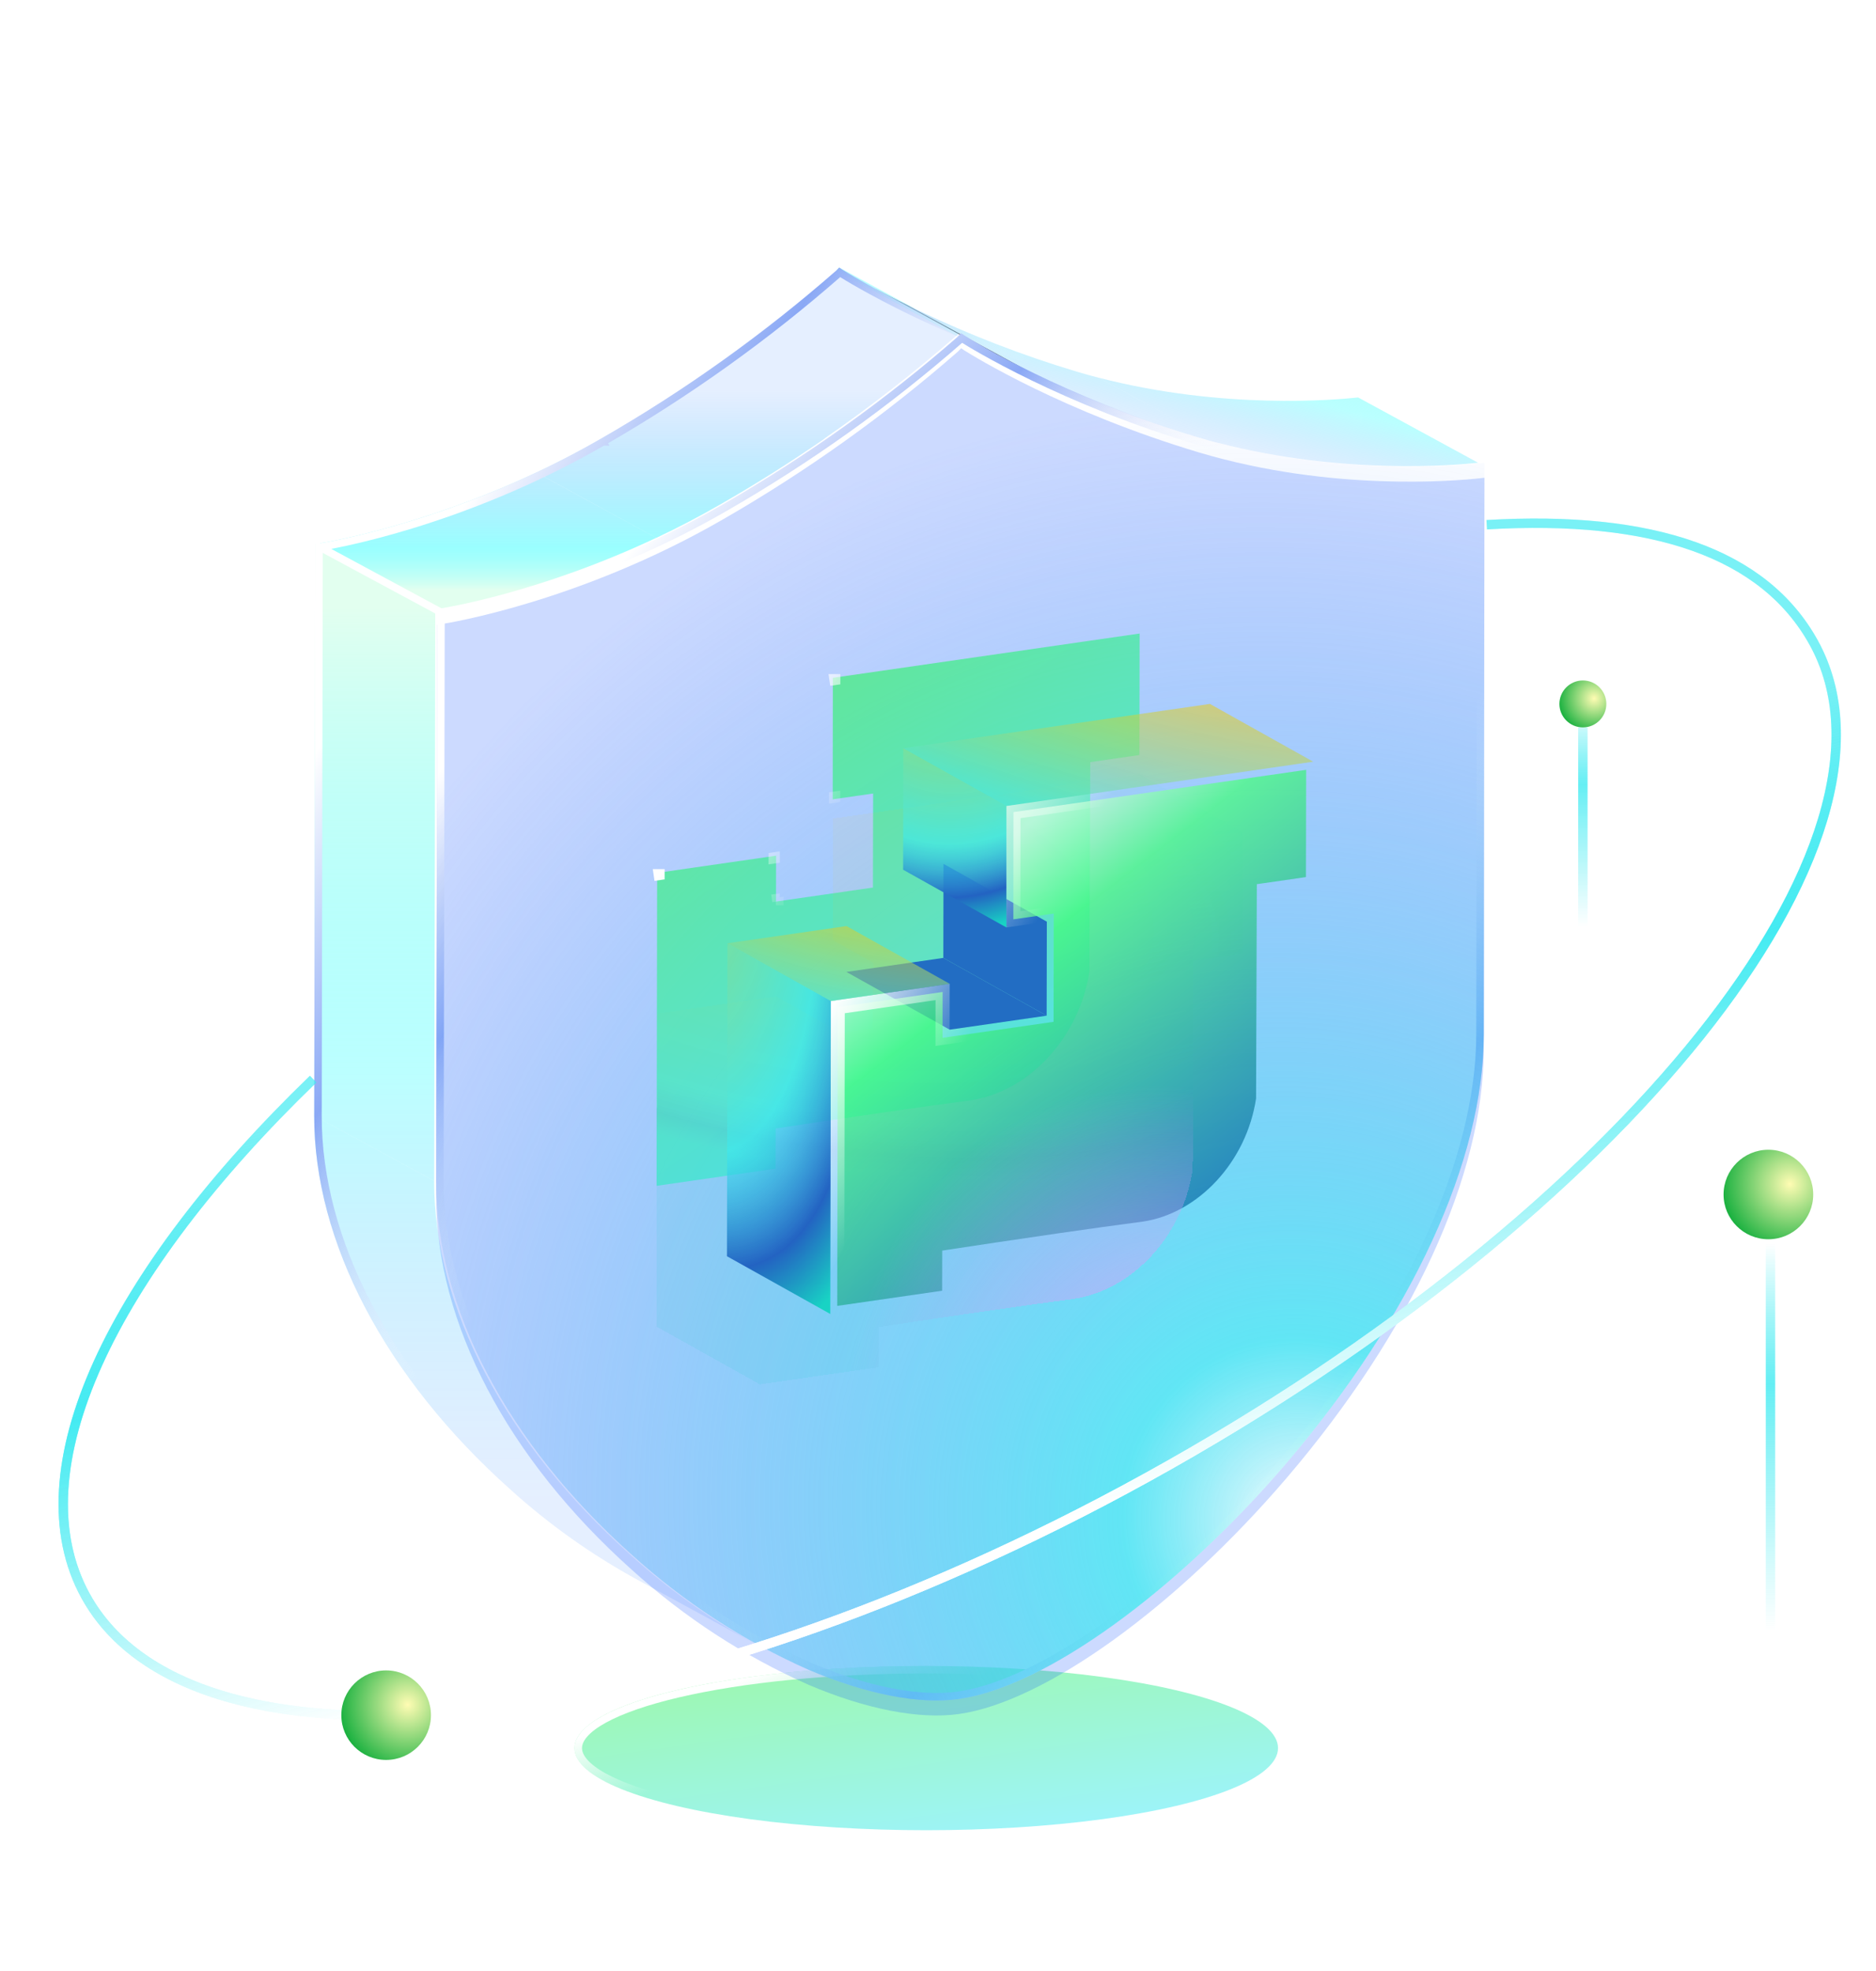 <svg width="80" height="84" viewBox="0 0 80 84" fill="none" xmlns="http://www.w3.org/2000/svg">
<path d="M42.38 15.054L37.266 12.271C37.664 12.488 38.144 12.739 38.699 13.012L43.814 15.795C43.26 15.522 42.78 15.271 42.38 15.054Z" fill="#3C3C3C"/>
<g filter="url(#filter0_b_710_1480)">
<path d="M35.666 11.528L40.781 14.311L40.886 14.2L43.815 15.793C46.145 16.936 48.566 17.884 51.053 18.627C51.361 18.721 51.664 18.806 51.964 18.881L51.964 18.878C57.27 20.255 62.082 19.825 63.033 19.722L57.918 16.939C56.966 17.042 52.154 17.472 46.849 16.095L51.964 18.881L46.849 16.098C46.546 16.02 46.242 15.935 45.938 15.845C43.607 15.148 41.334 14.271 39.139 13.223L35.788 11.4L35.666 11.528Z" fill="url(#paint0_linear_710_1480)"/>
</g>
<g filter="url(#filter1_b_710_1480)">
<path d="M30.039 15.916L30.036 15.914C31.994 14.557 33.873 13.092 35.667 11.525L40.783 14.308C38.989 15.874 37.109 17.338 35.152 18.694L35.158 18.697C33.724 19.689 32.257 20.614 30.759 21.473C29.82 22.016 28.891 22.497 27.991 22.921H27.985L22.875 20.138C23.773 19.714 24.705 19.233 25.643 18.691C27.139 17.834 28.604 16.909 30.039 15.916Z" fill="url(#paint1_linear_710_1480)"/>
<path d="M18.761 25.934L13.646 23.151C13.845 23.124 17.932 22.466 22.869 20.138L27.985 22.921C23.048 25.249 18.96 25.906 18.761 25.934Z" fill="url(#paint2_linear_710_1480)"/>
</g>
<g filter="url(#filter2_b_710_1480)">
<path d="M13.4 47.547L18.516 50.33L18.561 25.973L13.445 23.19L13.4 47.547Z" fill="url(#paint3_linear_710_1480)"/>
<path d="M27.215 67.344L32.187 70.049C30.271 68.991 28.484 67.715 26.862 66.246C21.544 61.499 18.504 55.702 18.514 50.331L13.399 47.548C13.389 52.915 16.433 58.716 21.747 63.463C23.409 64.969 25.245 66.272 27.215 67.344Z" fill="url(#paint4_linear_710_1480)"/>
</g>
<g filter="url(#filter3_f_710_1480)">
<ellipse cx="39.5" cy="74.5" rx="15" ry="3.5" fill="url(#paint5_linear_710_1480)" fill-opacity="0.5"/>
<path d="M54.34 74.5C54.34 74.692 54.257 74.892 54.075 75.1C53.892 75.309 53.614 75.518 53.244 75.722C52.503 76.131 51.421 76.504 50.07 76.819C47.371 77.449 43.634 77.84 39.5 77.84C35.366 77.84 31.629 77.449 28.93 76.819C27.579 76.504 26.497 76.131 25.756 75.722C25.386 75.518 25.108 75.309 24.925 75.1C24.743 74.892 24.66 74.692 24.66 74.5C24.66 74.308 24.743 74.108 24.925 73.9C25.108 73.691 25.386 73.482 25.756 73.278C26.497 72.869 27.579 72.496 28.93 72.181C31.629 71.551 35.366 71.16 39.5 71.16C43.634 71.16 47.371 71.551 50.07 72.181C51.421 72.496 52.503 72.869 53.244 73.278C53.614 73.482 53.892 73.691 54.075 73.9C54.257 74.108 54.34 74.308 54.34 74.5Z" stroke="url(#paint6_linear_710_1480)" stroke-width="0.32"/>
</g>
<g filter="url(#filter4_i_710_1480)">
<path d="M35.788 11.4L35.915 11.487C36.329 11.749 40.164 14.118 45.938 15.844C51.595 17.527 56.912 17.052 57.919 16.942L58.104 16.92L58.073 41.281C58.073 46.641 55.007 53.296 49.671 59.543C44.958 65.051 39.348 69.094 35.694 69.607C34.001 69.846 31.724 69.402 29.285 68.365C26.527 67.144 23.982 65.49 21.747 63.464C16.434 58.718 13.389 52.916 13.399 47.549L13.445 23.192L13.639 23.154C13.874 23.121 19.545 22.209 25.632 18.693C29.204 16.64 32.565 14.24 35.666 11.528L35.788 11.4Z" fill="white" fill-opacity="0.01"/>
</g>
<path d="M25.712 18.832C19.636 22.341 13.972 23.267 13.666 23.311L13.605 23.323L13.559 47.549C13.549 52.857 16.562 58.618 21.854 63.345L21.854 63.346C24.076 65.359 26.607 67.004 29.349 68.218C31.774 69.25 34.019 69.681 35.672 69.448L35.672 69.448C37.46 69.197 39.751 68.076 42.192 66.318C44.629 64.563 47.2 62.184 49.55 59.439C54.873 53.206 57.913 46.587 57.913 41.281V41.28L57.944 17.1L57.937 17.1L57.936 17.101C56.922 17.211 51.579 17.69 45.892 15.997L45.892 15.997C40.1 14.266 36.251 11.889 35.829 11.622L35.825 11.619L35.825 11.619L35.81 11.609L35.782 11.639L35.777 11.644L35.771 11.649C32.662 14.368 29.293 16.774 25.712 18.832ZM25.712 18.832C25.712 18.832 25.712 18.832 25.711 18.832L25.632 18.693L25.712 18.832C25.712 18.832 25.712 18.832 25.712 18.832Z" stroke="url(#paint7_linear_710_1480)" stroke-width="0.32"/>
<g filter="url(#filter5_i_710_1480)">
<path d="M40.988 14.201L41.115 14.288C41.529 14.55 45.365 16.919 51.138 18.645C56.795 20.328 62.112 19.852 63.119 19.742L63.304 19.721L63.273 44.081C63.273 49.442 60.207 56.097 54.871 62.344C50.158 67.852 44.548 71.895 40.894 72.407C39.201 72.647 36.924 72.203 34.486 71.165C31.727 69.945 29.182 68.29 26.947 66.265C21.634 61.518 18.589 55.717 18.599 50.35L18.645 25.993L18.84 25.954C19.074 25.922 24.745 25.01 30.832 21.494C34.404 19.441 37.765 17.041 40.866 14.329L40.988 14.201Z" fill="#0047FF" fill-opacity="0.2"/>
</g>
<path d="M30.912 21.633C24.836 25.142 19.172 26.068 18.866 26.112L18.805 26.124L18.759 50.35C18.75 55.658 21.763 61.419 27.054 66.146L27.055 66.146C29.277 68.16 31.807 69.805 34.549 71.019C36.974 72.05 39.219 72.482 40.872 72.249L40.872 72.249C42.66 71.998 44.951 70.877 47.392 69.119C49.829 67.364 52.401 64.985 54.75 62.24C60.073 56.007 63.113 49.388 63.113 44.081V44.081L63.144 19.901L63.137 19.901L63.136 19.901C62.122 20.012 56.779 20.49 51.092 18.798L51.092 18.798C45.3 17.067 41.451 14.69 41.029 14.423L41.025 14.42L41.025 14.42L41.01 14.41L40.982 14.44L40.977 14.445L40.971 14.45C37.862 17.168 34.493 19.574 30.912 21.633ZM30.912 21.633C30.912 21.633 30.912 21.633 30.912 21.633L30.832 21.494L30.912 21.633C30.912 21.633 30.912 21.633 30.912 21.633Z" stroke="url(#paint8_linear_710_1480)" stroke-width="0.32"/>
<path d="M40.988 14.201L41.115 14.288C41.529 14.55 45.365 16.919 51.138 18.645C56.795 20.328 62.112 19.852 63.119 19.742L63.304 19.721L63.273 44.081C63.273 49.442 60.207 56.097 54.871 62.344C50.158 67.852 44.548 71.895 40.894 72.407C39.201 72.647 36.924 72.203 34.486 71.165C31.727 69.945 29.182 68.29 26.947 66.265C21.634 61.518 18.589 55.717 18.599 50.35L18.645 25.993L18.84 25.954C19.074 25.922 24.745 25.01 30.832 21.494C34.404 19.441 37.765 17.041 40.866 14.329L40.988 14.201Z" fill="url(#paint9_radial_710_1480)"/>
<path d="M63.4 22.362C70.484 21.947 75.239 23.57 77.346 27.393C81.992 35.82 69.262 51.746 48.912 62.965C28.562 74.185 8.299 76.448 3.653 68.021C0.699 62.663 4.769 54.274 13.355 45.99" stroke="url(#paint10_linear_710_1480)" stroke-width="0.4"/>
<path d="M63.4 22.362C70.484 21.947 75.239 23.57 77.346 27.393C81.992 35.82 69.262 51.746 48.912 62.965C28.562 74.185 8.299 76.448 3.653 68.021C0.699 62.663 4.769 54.274 13.355 45.99" stroke="url(#paint11_linear_710_1480)" stroke-width="0.4"/>
<path d="M16.466 75.004C17.522 75.004 18.377 74.15 18.377 73.097C18.377 72.044 17.522 71.19 16.466 71.19C15.411 71.19 14.556 72.044 14.556 73.097C14.556 74.15 15.411 75.004 16.466 75.004Z" fill="url(#paint12_radial_710_1480)"/>
<path d="M75.5 52V70" stroke="url(#paint13_linear_710_1480)" stroke-width="0.4"/>
<path d="M75.411 52.814C76.466 52.814 77.322 51.96 77.322 50.907C77.322 49.854 76.466 49 75.411 49C74.356 49 73.5 49.854 73.5 50.907C73.5 51.96 74.356 52.814 75.411 52.814Z" fill="url(#paint14_radial_710_1480)"/>
<path d="M67.5 31V39.5" stroke="url(#paint15_linear_710_1480)" stroke-width="0.4"/>
<path d="M67.5 31C68.052 31 68.5 30.552 68.5 30C68.5 29.448 68.052 29 67.5 29C66.948 29 66.5 29.448 66.5 30C66.5 30.552 66.948 31 67.5 31Z" fill="url(#paint16_radial_710_1480)"/>
<path d="M13.799 23.4L18.999 26.2" stroke="white" stroke-width="0.32"/>
<g filter="url(#filter6_f_710_1480)">
<path d="M48.598 27L48.589 32.178L46.493 32.48L46.462 41.372C46.05 44.191 43.895 46.528 41.372 46.897C40.338 47.032 39.079 47.209 37.825 47.389C35.98 47.656 34.15 47.929 33.077 48.094L33.073 49.806L28 50.538L28.023 37.201L33.096 36.468L33.092 38.422L37.225 37.826L37.233 33.818L35.51 34.066L35.516 28.888L48.592 27H48.598Z" fill="url(#paint17_linear_710_1480)" fill-opacity="0.7"/>
<path d="M41.372 46.897C40.338 47.032 39.079 47.209 37.825 47.389C35.98 47.656 34.15 47.929 33.077 48.094L41.372 46.897ZM41.372 46.897L41.351 46.738C41.351 46.739 41.35 46.739 41.35 46.739C41.349 46.739 41.349 46.739 41.349 46.739L41.372 46.897ZM48.592 27L48.438 27.022L48.438 27.184L48.598 27.161V27.16H48.592V27ZM48.592 27H48.598L48.598 27.04L48.592 27ZM33.092 38.422L33.092 38.26L33.069 38.263L33.092 38.422ZM33.092 38.422L33.252 38.422L33.252 38.399L33.092 38.422ZM37.233 33.818L37.256 33.976L37.233 33.979L37.233 33.818ZM37.233 33.818L37.073 33.817L37.073 33.841L37.233 33.818ZM46.302 41.36L46.302 41.371L46.462 41.372L46.304 41.349C46.303 41.352 46.303 41.356 46.302 41.36ZM48.566 32.019L48.429 32.039L48.428 32.178L48.589 32.178L48.566 32.019ZM35.539 29.046L35.676 29.027L35.676 28.888L35.516 28.888L35.539 29.046ZM35.671 33.881L35.511 33.904L35.51 34.066L35.67 34.043L35.671 33.881ZM32.935 36.653L33.096 36.63L33.096 36.468L32.936 36.491L32.935 36.653ZM28.046 37.359L28.183 37.339L28.183 37.201L28.023 37.201L28.046 37.359ZM28.16 50.353L28 50.377L28 50.538L28.16 50.515L28.16 50.353ZM33.05 49.647L32.913 49.667L32.913 49.805L33.073 49.806L33.05 49.647Z" stroke="url(#paint18_linear_710_1480)" stroke-width="0.32"/>
</g>
<g filter="url(#filter7_d_710_1480)">
<path fill-rule="evenodd" clip-rule="evenodd" d="M55.99 37.64L53.895 37.941L53.864 46.834C53.465 49.565 51.429 51.843 49.009 52.319C48.945 52.331 48.881 52.342 48.817 52.352C48.803 52.355 48.788 52.357 48.773 52.359C47.739 52.494 46.48 52.671 45.226 52.851C43.382 53.117 41.551 53.391 40.478 53.556L40.475 55.267L35.406 55.999L35.402 56L35.401 55.997L31 53.538L31.023 40.2L36.098 39.468L38.875 41.02L40.227 40.824L40.233 38.027L38.513 37.066L38.519 31.888L51.595 30L56 32.462L55.99 37.64ZM40.498 43.883L40.494 43.883L40.494 43.88L40.498 43.883ZM44.627 43.288L42.491 43.596L44.627 43.287L44.627 43.288Z" fill="url(#paint19_radial_710_1480)" fill-opacity="0.1" shape-rendering="crispEdges"/>
</g>
<g filter="url(#filter8_b_710_1480)">
<path d="M44.633 43.286L40.227 40.824L40.235 36.817L44.641 39.279L44.633 43.286Z" fill="#226DC3"/>
</g>
<g filter="url(#filter9_b_710_1480)">
<path d="M40.5 43.883L36.094 41.422L40.227 40.824L44.633 43.286L40.5 43.883Z" fill="#226DC3"/>
</g>
<g filter="url(#filter10_b_710_1480)">
<path d="M42.918 39.527L38.513 37.066L38.519 31.888L42.924 34.349L42.918 39.527Z" fill="url(#paint20_radial_710_1480)"/>
</g>
<g filter="url(#filter11_b_710_1480)">
<path d="M42.924 34.35L38.519 31.888L51.595 30L56 32.462L42.924 34.35Z" fill="url(#paint21_radial_710_1480)"/>
</g>
<path d="M35.725 42.922L40.197 42.276L40.194 43.883L40.194 44.23L40.537 44.181L44.67 43.585L44.927 43.548L44.928 43.288L44.935 39.28L44.936 38.933L44.593 38.983L43.213 39.181L43.218 34.61L55.7 32.808L55.691 37.38L53.852 37.645L53.596 37.681L53.595 37.94L53.564 46.811C53.161 49.51 51.098 51.714 48.733 52.062C47.697 52.197 46.438 52.374 45.184 52.554L45.184 52.554C43.339 52.821 41.507 53.095 40.433 53.26L40.179 53.299L40.179 53.556L40.176 55.008L35.703 55.654L35.725 42.922Z" fill="url(#paint22_linear_710_1480)" fill-opacity="0.7" stroke="url(#paint23_linear_710_1480)" stroke-width="0.6"/>
<g filter="url(#filter12_d_710_1480)">
<path d="M55.999 32.462L55.99 37.64L53.894 37.941L53.863 46.834C53.452 49.653 51.296 51.99 48.773 52.359C47.739 52.494 46.48 52.671 45.226 52.851C43.382 53.117 41.551 53.391 40.478 53.556L40.474 55.267L35.401 56L35.425 42.663L40.497 41.93L40.493 43.884L44.627 43.288L44.634 39.28L42.912 39.528L42.918 34.35L55.994 32.462H55.999Z" fill="url(#paint24_radial_710_1480)" shape-rendering="crispEdges"/>
</g>
<g filter="url(#filter13_b_710_1480)">
<path d="M35.406 55.999L31 53.538L31.023 40.2L35.431 42.662L35.406 55.999Z" fill="url(#paint25_radial_710_1480)"/>
</g>
<g filter="url(#filter14_b_710_1480)">
<path d="M35.431 42.662L31.023 40.2L36.098 39.468L40.504 41.93L35.431 42.662Z" fill="url(#paint26_radial_710_1480)"/>
</g>
<defs>
<filter id="filter0_b_710_1480" x="34.386" y="10.12" width="29.928" height="11.027" filterUnits="userSpaceOnUse" color-interpolation-filters="sRGB">
<feFlood flood-opacity="0" result="BackgroundImageFix"/>
<feGaussianBlur in="BackgroundImageFix" stdDeviation="0.64"/>
<feComposite in2="SourceAlpha" operator="in" result="effect1_backgroundBlur_710_1480"/>
<feBlend mode="normal" in="SourceGraphic" in2="effect1_backgroundBlur_710_1480" result="shape"/>
</filter>
<filter id="filter1_b_710_1480" x="12.366" y="10.245" width="29.697" height="16.968" filterUnits="userSpaceOnUse" color-interpolation-filters="sRGB">
<feFlood flood-opacity="0" result="BackgroundImageFix"/>
<feGaussianBlur in="BackgroundImageFix" stdDeviation="0.64"/>
<feComposite in2="SourceAlpha" operator="in" result="effect1_backgroundBlur_710_1480"/>
<feBlend mode="normal" in="SourceGraphic" in2="effect1_backgroundBlur_710_1480" result="shape"/>
</filter>
<filter id="filter2_b_710_1480" x="12.119" y="21.91" width="21.348" height="49.419" filterUnits="userSpaceOnUse" color-interpolation-filters="sRGB">
<feFlood flood-opacity="0" result="BackgroundImageFix"/>
<feGaussianBlur in="BackgroundImageFix" stdDeviation="0.64"/>
<feComposite in2="SourceAlpha" operator="in" result="effect1_backgroundBlur_710_1480"/>
<feBlend mode="normal" in="SourceGraphic" in2="effect1_backgroundBlur_710_1480" result="shape"/>
</filter>
<filter id="filter3_f_710_1480" x="18.5" y="65" width="42" height="19" filterUnits="userSpaceOnUse" color-interpolation-filters="sRGB">
<feFlood flood-opacity="0" result="BackgroundImageFix"/>
<feBlend mode="normal" in="SourceGraphic" in2="BackgroundImageFix" result="shape"/>
<feGaussianBlur stdDeviation="3" result="effect1_foregroundBlur_710_1480"/>
</filter>
<filter id="filter4_i_710_1480" x="13.399" y="11.4" width="44.705" height="58.91" filterUnits="userSpaceOnUse" color-interpolation-filters="sRGB">
<feFlood flood-opacity="0" result="BackgroundImageFix"/>
<feBlend mode="normal" in="SourceGraphic" in2="BackgroundImageFix" result="shape"/>
<feColorMatrix in="SourceAlpha" type="matrix" values="0 0 0 0 0 0 0 0 0 0 0 0 0 0 0 0 0 0 127 0" result="hardAlpha"/>
<feOffset dy="0.64"/>
<feGaussianBlur stdDeviation="6.4"/>
<feComposite in2="hardAlpha" operator="arithmetic" k2="-1" k3="1"/>
<feColorMatrix type="matrix" values="0 0 0 0 0 0 0 0 0 0.76 0 0 0 0 1 0 0 0 0.25 0"/>
<feBlend mode="normal" in2="shape" result="effect1_innerShadow_710_1480"/>
</filter>
<filter id="filter5_i_710_1480" x="18.599" y="14.201" width="44.705" height="58.91" filterUnits="userSpaceOnUse" color-interpolation-filters="sRGB">
<feFlood flood-opacity="0" result="BackgroundImageFix"/>
<feBlend mode="normal" in="SourceGraphic" in2="BackgroundImageFix" result="shape"/>
<feColorMatrix in="SourceAlpha" type="matrix" values="0 0 0 0 0 0 0 0 0 0 0 0 0 0 0 0 0 0 127 0" result="hardAlpha"/>
<feOffset dy="0.64"/>
<feGaussianBlur stdDeviation="12"/>
<feComposite in2="hardAlpha" operator="arithmetic" k2="-1" k3="1"/>
<feColorMatrix type="matrix" values="0 0 0 0 0 0 0 0 0 0.76 0 0 0 0 1 0 0 0 0.4 0"/>
<feBlend mode="normal" in2="shape" result="effect1_innerShadow_710_1480"/>
</filter>
<filter id="filter6_f_710_1480" x="22" y="21" width="32.598" height="35.538" filterUnits="userSpaceOnUse" color-interpolation-filters="sRGB">
<feFlood flood-opacity="0" result="BackgroundImageFix"/>
<feBlend mode="normal" in="SourceGraphic" in2="BackgroundImageFix" result="shape"/>
<feGaussianBlur stdDeviation="3" result="effect1_foregroundBlur_710_1480"/>
</filter>
<filter id="filter7_d_710_1480" x="24" y="29" width="33" height="34" filterUnits="userSpaceOnUse" color-interpolation-filters="sRGB">
<feFlood flood-opacity="0" result="BackgroundImageFix"/>
<feColorMatrix in="SourceAlpha" type="matrix" values="0 0 0 0 0 0 0 0 0 0 0 0 0 0 0 0 0 0 127 0" result="hardAlpha"/>
<feOffset dx="-3" dy="3"/>
<feGaussianBlur stdDeviation="2"/>
<feComposite in2="hardAlpha" operator="out"/>
<feColorMatrix type="matrix" values="0 0 0 0 0.078 0 0 0 0 0.125 0 0 0 0 0.337 0 0 0 0.8 0"/>
<feBlend mode="normal" in2="BackgroundImageFix" result="effect1_dropShadow_710_1480"/>
<feBlend mode="normal" in="SourceGraphic" in2="effect1_dropShadow_710_1480" result="shape"/>
</filter>
<filter id="filter8_b_710_1480" x="38.947" y="35.537" width="6.973" height="9.028" filterUnits="userSpaceOnUse" color-interpolation-filters="sRGB">
<feFlood flood-opacity="0" result="BackgroundImageFix"/>
<feGaussianBlur in="BackgroundImageFix" stdDeviation="0.64"/>
<feComposite in2="SourceAlpha" operator="in" result="effect1_backgroundBlur_710_1480"/>
<feBlend mode="normal" in="SourceGraphic" in2="effect1_backgroundBlur_710_1480" result="shape"/>
</filter>
<filter id="filter9_b_710_1480" x="34.814" y="39.544" width="11.099" height="5.619" filterUnits="userSpaceOnUse" color-interpolation-filters="sRGB">
<feFlood flood-opacity="0" result="BackgroundImageFix"/>
<feGaussianBlur in="BackgroundImageFix" stdDeviation="0.64"/>
<feComposite in2="SourceAlpha" operator="in" result="effect1_backgroundBlur_710_1480"/>
<feBlend mode="normal" in="SourceGraphic" in2="effect1_backgroundBlur_710_1480" result="shape"/>
</filter>
<filter id="filter10_b_710_1480" x="37.233" y="30.608" width="6.971" height="10.2" filterUnits="userSpaceOnUse" color-interpolation-filters="sRGB">
<feFlood flood-opacity="0" result="BackgroundImageFix"/>
<feGaussianBlur in="BackgroundImageFix" stdDeviation="0.64"/>
<feComposite in2="SourceAlpha" operator="in" result="effect1_backgroundBlur_710_1480"/>
<feBlend mode="normal" in="SourceGraphic" in2="effect1_backgroundBlur_710_1480" result="shape"/>
</filter>
<filter id="filter11_b_710_1480" x="37.239" y="28.72" width="20.042" height="6.91" filterUnits="userSpaceOnUse" color-interpolation-filters="sRGB">
<feFlood flood-opacity="0" result="BackgroundImageFix"/>
<feGaussianBlur in="BackgroundImageFix" stdDeviation="0.64"/>
<feComposite in2="SourceAlpha" operator="in" result="effect1_backgroundBlur_710_1480"/>
<feBlend mode="normal" in="SourceGraphic" in2="effect1_backgroundBlur_710_1480" result="shape"/>
</filter>
<filter id="filter12_d_710_1480" x="28.401" y="31.462" width="28.598" height="31.538" filterUnits="userSpaceOnUse" color-interpolation-filters="sRGB">
<feFlood flood-opacity="0" result="BackgroundImageFix"/>
<feColorMatrix in="SourceAlpha" type="matrix" values="0 0 0 0 0 0 0 0 0 0 0 0 0 0 0 0 0 0 127 0" result="hardAlpha"/>
<feOffset dx="-3" dy="3"/>
<feGaussianBlur stdDeviation="2"/>
<feComposite in2="hardAlpha" operator="out"/>
<feColorMatrix type="matrix" values="0 0 0 0 0.078 0 0 0 0 0.125 0 0 0 0 0.337 0 0 0 0.8 0"/>
<feBlend mode="normal" in2="BackgroundImageFix" result="effect1_dropShadow_710_1480"/>
<feBlend mode="normal" in="SourceGraphic" in2="effect1_dropShadow_710_1480" result="shape"/>
</filter>
<filter id="filter13_b_710_1480" x="29.72" y="38.92" width="6.991" height="18.359" filterUnits="userSpaceOnUse" color-interpolation-filters="sRGB">
<feFlood flood-opacity="0" result="BackgroundImageFix"/>
<feGaussianBlur in="BackgroundImageFix" stdDeviation="0.64"/>
<feComposite in2="SourceAlpha" operator="in" result="effect1_backgroundBlur_710_1480"/>
<feBlend mode="normal" in="SourceGraphic" in2="effect1_backgroundBlur_710_1480" result="shape"/>
</filter>
<filter id="filter14_b_710_1480" x="29.743" y="38.188" width="12.04" height="5.754" filterUnits="userSpaceOnUse" color-interpolation-filters="sRGB">
<feFlood flood-opacity="0" result="BackgroundImageFix"/>
<feGaussianBlur in="BackgroundImageFix" stdDeviation="0.64"/>
<feComposite in2="SourceAlpha" operator="in" result="effect1_backgroundBlur_710_1480"/>
<feBlend mode="normal" in="SourceGraphic" in2="effect1_backgroundBlur_710_1480" result="shape"/>
</filter>
<linearGradient id="paint0_linear_710_1480" x1="49.172" y1="11.9" x2="47.398" y2="18.6" gradientUnits="userSpaceOnUse">
<stop stop-color="#CEFFE5" stop-opacity="0.6"/>
<stop offset="0.475" stop-color="#00FFFF" stop-opacity="0.27"/>
<stop offset="0.914" stop-color="#0066FF" stop-opacity="0.1"/>
</linearGradient>
<linearGradient id="paint1_linear_710_1480" x1="27.038" y1="12.376" x2="27.038" y2="25.14" gradientUnits="userSpaceOnUse">
<stop offset="0.333" stop-color="#0066FF" stop-opacity="0.1"/>
<stop offset="0.859" stop-color="#00FFFF" stop-opacity="0.4"/>
<stop offset="1" stop-color="#CEFFE5" stop-opacity="0.6"/>
</linearGradient>
<linearGradient id="paint2_linear_710_1480" x1="27.038" y1="12.376" x2="27.038" y2="25.14" gradientUnits="userSpaceOnUse">
<stop offset="0.333" stop-color="#0066FF" stop-opacity="0.1"/>
<stop offset="0.859" stop-color="#00FFFF" stop-opacity="0.4"/>
<stop offset="1" stop-color="#CEFFE5" stop-opacity="0.6"/>
</linearGradient>
<linearGradient id="paint3_linear_710_1480" x1="22.671" y1="25.958" x2="22.671" y2="67.466" gradientUnits="userSpaceOnUse">
<stop stop-color="#CEFFE5" stop-opacity="0.6"/>
<stop offset="0.475" stop-color="#00FFFF" stop-opacity="0.27"/>
<stop offset="0.914" stop-color="#0066FF" stop-opacity="0.1"/>
</linearGradient>
<linearGradient id="paint4_linear_710_1480" x1="22.671" y1="25.958" x2="22.671" y2="67.466" gradientUnits="userSpaceOnUse">
<stop stop-color="#CEFFE5" stop-opacity="0.6"/>
<stop offset="0.475" stop-color="#00FFFF" stop-opacity="0.27"/>
<stop offset="0.914" stop-color="#0066FF" stop-opacity="0.1"/>
</linearGradient>
<linearGradient id="paint5_linear_710_1480" x1="46.896" y1="77.473" x2="45.851" y2="69.864" gradientUnits="userSpaceOnUse">
<stop stop-color="#3CEAF1"/>
<stop offset="1" stop-color="#3CF16F"/>
</linearGradient>
<linearGradient id="paint6_linear_710_1480" x1="35.674" y1="70.234" x2="36.72" y2="73.237" gradientUnits="userSpaceOnUse">
<stop stop-color="white"/>
<stop offset="1" stop-color="white" stop-opacity="0"/>
</linearGradient>
<linearGradient id="paint7_linear_710_1480" x1="13.537" y1="31.947" x2="58.325" y2="58.841" gradientUnits="userSpaceOnUse">
<stop stop-color="white"/>
<stop offset="0.153" stop-color="#8AA8F5"/>
<stop offset="0.336" stop-color="white" stop-opacity="0"/>
<stop offset="0.64" stop-color="white" stop-opacity="0"/>
<stop offset="0.839" stop-color="#8AA8F5" stop-opacity="0"/>
<stop offset="1" stop-color="white" stop-opacity="0"/>
</linearGradient>
<linearGradient id="paint8_linear_710_1480" x1="19.34" y1="32.181" x2="56.304" y2="64.275" gradientUnits="userSpaceOnUse">
<stop stop-color="white"/>
<stop offset="0.153" stop-color="#8AA8F5"/>
<stop offset="0.336" stop-color="white" stop-opacity="0"/>
<stop offset="0.64" stop-color="white" stop-opacity="0"/>
<stop offset="0.839" stop-color="#8AA8F5"/>
<stop offset="1" stop-color="white"/>
</linearGradient>
<radialGradient id="paint9_radial_710_1480" cx="0" cy="0" r="1" gradientUnits="userSpaceOnUse" gradientTransform="translate(55.5 65) rotate(-123.198) scale(48.399 45.911)">
<stop stop-color="white" stop-opacity="0.89"/>
<stop offset="0.165" stop-color="#3CEAF1" stop-opacity="0.744"/>
<stop offset="1" stop-color="#3C7DFA" stop-opacity="0"/>
</radialGradient>
<linearGradient id="paint10_linear_710_1480" x1="54.048" y1="62.251" x2="47" y2="37.752" gradientUnits="userSpaceOnUse">
<stop stop-color="white"/>
<stop offset="0.618" stop-color="#3CEAF1" stop-opacity="0.79"/>
<stop offset="1" stop-color="#3CEAF1" stop-opacity="0.44"/>
</linearGradient>
<linearGradient id="paint11_linear_710_1480" x1="54.048" y1="62.251" x2="47" y2="37.752" gradientUnits="userSpaceOnUse">
<stop stop-color="white"/>
<stop offset="0.618" stop-color="#3CEAF1" stop-opacity="0.79"/>
<stop offset="1" stop-color="#3CEAF1" stop-opacity="0.44"/>
</linearGradient>
<radialGradient id="paint12_radial_710_1480" cx="0" cy="0" r="1" gradientUnits="userSpaceOnUse" gradientTransform="translate(17.381 72.65) rotate(129.806) scale(3.124 3.123)">
<stop stop-color="#FFFCB3"/>
<stop offset="1" stop-color="#09AB37"/>
</radialGradient>
<linearGradient id="paint13_linear_710_1480" x1="73.5" y1="53" x2="73.5" y2="69.5" gradientUnits="userSpaceOnUse">
<stop stop-color="white"/>
<stop offset="0.363" stop-color="#3CEAF1" stop-opacity="0.79"/>
<stop offset="1" stop-color="#3CEAF1" stop-opacity="0"/>
</linearGradient>
<radialGradient id="paint14_radial_710_1480" cx="0" cy="0" r="1" gradientUnits="userSpaceOnUse" gradientTransform="translate(76.325 50.459) rotate(129.806) scale(3.124 3.123)">
<stop stop-color="#FFFCB3"/>
<stop offset="1" stop-color="#09AB37"/>
</radialGradient>
<linearGradient id="paint15_linear_710_1480" x1="65.5" y1="30" x2="65.5" y2="39.5" gradientUnits="userSpaceOnUse">
<stop stop-color="white"/>
<stop offset="0.363" stop-color="#3CEAF1" stop-opacity="0.79"/>
<stop offset="1" stop-color="#3CEAF1" stop-opacity="0"/>
</linearGradient>
<radialGradient id="paint16_radial_710_1480" cx="0" cy="0" r="1" gradientUnits="userSpaceOnUse" gradientTransform="translate(67.978 29.765) rotate(129.747) scale(1.637 1.636)">
<stop stop-color="#FFFCB3"/>
<stop offset="1" stop-color="#09AB37"/>
</radialGradient>
<linearGradient id="paint17_linear_710_1480" x1="43.377" y1="48.766" x2="31.307" y2="30.811" gradientUnits="userSpaceOnUse">
<stop stop-color="#3CEAF1"/>
<stop offset="1" stop-color="#3CF16F"/>
</linearGradient>
<linearGradient id="paint18_linear_710_1480" x1="35.672" y1="24.424" x2="40.613" y2="27.322" gradientUnits="userSpaceOnUse">
<stop stop-color="white"/>
<stop offset="1" stop-color="white" stop-opacity="0"/>
</linearGradient>
<radialGradient id="paint19_radial_710_1480" cx="0" cy="0" r="1" gradientUnits="userSpaceOnUse" gradientTransform="translate(38.135 34.702) rotate(100.256) scale(11.989 25.37)">
<stop offset="0.333" stop-color="#FFC700" stop-opacity="0.54"/>
<stop offset="0.802" stop-color="#3CEAF1" stop-opacity="0.58"/>
<stop offset="0.922" stop-color="#2363C2"/>
<stop offset="1" stop-color="#18D3C4"/>
</radialGradient>
<radialGradient id="paint20_radial_710_1480" cx="0" cy="0" r="1" gradientUnits="userSpaceOnUse" gradientTransform="translate(41.822 20.491) rotate(98.272) scale(19.413 12.198)">
<stop offset="0.333" stop-color="#FFC700" stop-opacity="0.54"/>
<stop offset="0.802" stop-color="#3CEAF1" stop-opacity="0.58"/>
<stop offset="0.922" stop-color="#2363C2"/>
<stop offset="1" stop-color="#18D3C4"/>
</radialGradient>
<radialGradient id="paint21_radial_710_1480" cx="0" cy="0" r="1" gradientUnits="userSpaceOnUse" gradientTransform="translate(51.632 23.511) rotate(103.768) scale(16.54 46.176)">
<stop offset="0.333" stop-color="#FFC700" stop-opacity="0.54"/>
<stop offset="0.802" stop-color="#3CEAF1" stop-opacity="0.58"/>
<stop offset="0.922" stop-color="#2363C2"/>
<stop offset="1" stop-color="#18D3C4"/>
</radialGradient>
<linearGradient id="paint22_linear_710_1480" x1="50.779" y1="54.228" x2="38.992" y2="38.874" gradientUnits="userSpaceOnUse">
<stop stop-color="#0051AF"/>
<stop offset="0.782" stop-color="#42FF77"/>
<stop offset="1" stop-color="#D9FFE3"/>
</linearGradient>
<linearGradient id="paint23_linear_710_1480" x1="43.075" y1="29.886" x2="48.016" y2="32.783" gradientUnits="userSpaceOnUse">
<stop stop-color="white"/>
<stop offset="1" stop-color="white" stop-opacity="0"/>
</linearGradient>
<radialGradient id="paint24_radial_710_1480" cx="0" cy="0" r="1" gradientUnits="userSpaceOnUse" gradientTransform="translate(53.854 59.392) rotate(-114.659) scale(16.49 14.291)">
<stop stop-color="#DCA3FF"/>
<stop offset="1" stop-color="#DCA3FF" stop-opacity="0"/>
</radialGradient>
<radialGradient id="paint25_radial_710_1480" cx="0" cy="0" r="1" gradientUnits="userSpaceOnUse" gradientTransform="translate(21.5 17.5) rotate(73.768) scale(41.14 12.756)">
<stop offset="0.333" stop-color="#FFC700" stop-opacity="0.54"/>
<stop offset="0.802" stop-color="#3CEAF1" stop-opacity="0.58"/>
<stop offset="0.922" stop-color="#2363C2"/>
<stop offset="1" stop-color="#18D3C4"/>
</radialGradient>
<radialGradient id="paint26_radial_710_1480" cx="0" cy="0" r="1" gradientUnits="userSpaceOnUse" gradientTransform="translate(38.135 34.702) rotate(100.256) scale(11.989 25.37)">
<stop offset="0.333" stop-color="#FFC700" stop-opacity="0.54"/>
<stop offset="0.802" stop-color="#3CEAF1" stop-opacity="0.58"/>
<stop offset="0.922" stop-color="#2363C2"/>
<stop offset="1" stop-color="#18D3C4"/>
</radialGradient>
</defs>
</svg>
